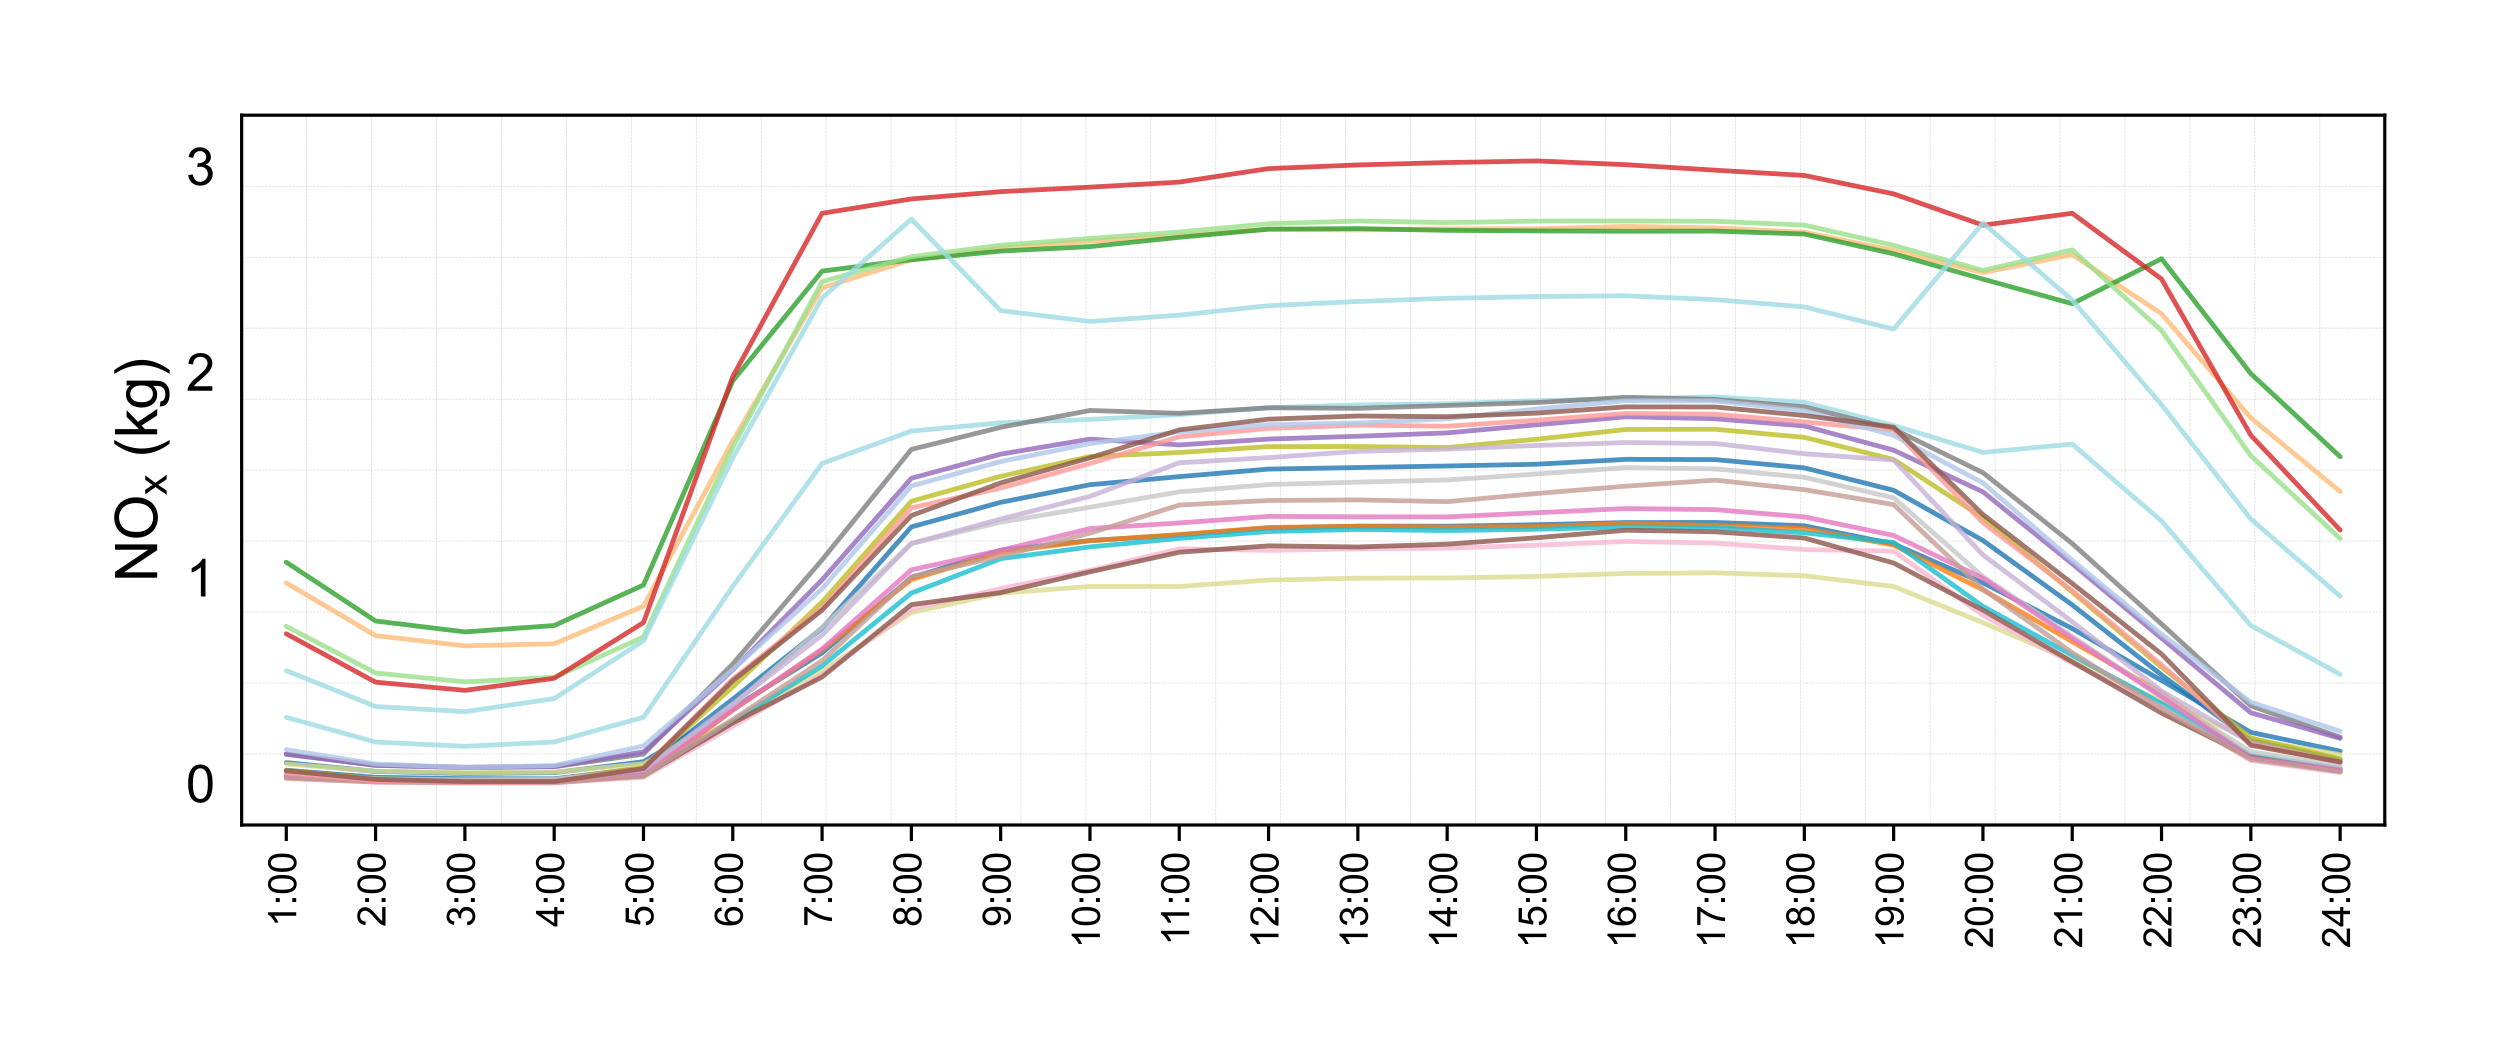 <?xml version="1.0" encoding="utf-8" standalone="no"?>
<!DOCTYPE svg PUBLIC "-//W3C//DTD SVG 1.1//EN"
  "http://www.w3.org/Graphics/SVG/1.1/DTD/svg11.dtd">
<svg xmlns:xlink="http://www.w3.org/1999/xlink" width="781.097pt" height="332.286pt" viewBox="0 0 781.097 332.286" xmlns="http://www.w3.org/2000/svg" version="1.1">
 <defs>
  <style type="text/css">*{stroke-linejoin: round; stroke-linecap: butt}</style>
 </defs>
 <g id="figure_1">
  <g id="patch_1">
   <path d="M 0 332.286 
L 781.097 332.286 
L 781.097 0 
L 0 0 
L 0 332.286 
z
" style="fill: none"/>
  </g>
  <g id="axes_1">
   <g id="patch_2">
    <path d="M 75.498 257.76 
L 745.097 257.76 
L 745.097 36 
L 75.498 36 
L 75.498 257.76 
z
" style="fill: none"/>
   </g>
   <g id="line2d_1">
    <path d="M 95.788 257.76 
L 95.788 36 
" clip-path="url(#p1c03d34517)" style="fill: none; stroke-dasharray: 0.74,0.32; stroke-dashoffset: 0; stroke: #a9a9a9; stroke-opacity: 0.5; stroke-width: 0.2"/>
   </g>
   <g id="line2d_2">
    <path d="M 116.079 257.76 
L 116.079 36 
" clip-path="url(#p1c03d34517)" style="fill: none; stroke-dasharray: 0.74,0.32; stroke-dashoffset: 0; stroke: #a9a9a9; stroke-opacity: 0.5; stroke-width: 0.2"/>
   </g>
   <g id="line2d_3">
    <path d="M 136.37 257.76 
L 136.37 36 
" clip-path="url(#p1c03d34517)" style="fill: none; stroke-dasharray: 0.74,0.32; stroke-dashoffset: 0; stroke: #a9a9a9; stroke-opacity: 0.5; stroke-width: 0.2"/>
   </g>
   <g id="line2d_4">
    <path d="M 156.661 257.76 
L 156.661 36 
" clip-path="url(#p1c03d34517)" style="fill: none; stroke-dasharray: 0.74,0.32; stroke-dashoffset: 0; stroke: #a9a9a9; stroke-opacity: 0.5; stroke-width: 0.2"/>
   </g>
   <g id="line2d_5">
    <path d="M 176.952 257.76 
L 176.952 36 
" clip-path="url(#p1c03d34517)" style="fill: none; stroke-dasharray: 0.74,0.32; stroke-dashoffset: 0; stroke: #a9a9a9; stroke-opacity: 0.5; stroke-width: 0.2"/>
   </g>
   <g id="line2d_6">
    <path d="M 197.243 257.76 
L 197.243 36 
" clip-path="url(#p1c03d34517)" style="fill: none; stroke-dasharray: 0.74,0.32; stroke-dashoffset: 0; stroke: #a9a9a9; stroke-opacity: 0.5; stroke-width: 0.2"/>
   </g>
   <g id="line2d_7">
    <path d="M 217.534 257.76 
L 217.534 36 
" clip-path="url(#p1c03d34517)" style="fill: none; stroke-dasharray: 0.74,0.32; stroke-dashoffset: 0; stroke: #a9a9a9; stroke-opacity: 0.5; stroke-width: 0.2"/>
   </g>
   <g id="line2d_8">
    <path d="M 237.825 257.76 
L 237.825 36 
" clip-path="url(#p1c03d34517)" style="fill: none; stroke-dasharray: 0.74,0.32; stroke-dashoffset: 0; stroke: #a9a9a9; stroke-opacity: 0.5; stroke-width: 0.2"/>
   </g>
   <g id="line2d_9">
    <path d="M 258.116 257.76 
L 258.116 36 
" clip-path="url(#p1c03d34517)" style="fill: none; stroke-dasharray: 0.74,0.32; stroke-dashoffset: 0; stroke: #a9a9a9; stroke-opacity: 0.5; stroke-width: 0.2"/>
   </g>
   <g id="line2d_10">
    <path d="M 278.407 257.76 
L 278.407 36 
" clip-path="url(#p1c03d34517)" style="fill: none; stroke-dasharray: 0.74,0.32; stroke-dashoffset: 0; stroke: #a9a9a9; stroke-opacity: 0.5; stroke-width: 0.2"/>
   </g>
   <g id="line2d_11">
    <path d="M 298.697 257.76 
L 298.697 36 
" clip-path="url(#p1c03d34517)" style="fill: none; stroke-dasharray: 0.74,0.32; stroke-dashoffset: 0; stroke: #a9a9a9; stroke-opacity: 0.5; stroke-width: 0.2"/>
   </g>
   <g id="line2d_12">
    <path d="M 318.988 257.76 
L 318.988 36 
" clip-path="url(#p1c03d34517)" style="fill: none; stroke-dasharray: 0.74,0.32; stroke-dashoffset: 0; stroke: #a9a9a9; stroke-opacity: 0.5; stroke-width: 0.2"/>
   </g>
   <g id="line2d_13">
    <path d="M 339.279 257.76 
L 339.279 36 
" clip-path="url(#p1c03d34517)" style="fill: none; stroke-dasharray: 0.74,0.32; stroke-dashoffset: 0; stroke: #a9a9a9; stroke-opacity: 0.5; stroke-width: 0.2"/>
   </g>
   <g id="line2d_14">
    <path d="M 359.57 257.76 
L 359.57 36 
" clip-path="url(#p1c03d34517)" style="fill: none; stroke-dasharray: 0.74,0.32; stroke-dashoffset: 0; stroke: #a9a9a9; stroke-opacity: 0.5; stroke-width: 0.2"/>
   </g>
   <g id="line2d_15">
    <path d="M 379.861 257.76 
L 379.861 36 
" clip-path="url(#p1c03d34517)" style="fill: none; stroke-dasharray: 0.74,0.32; stroke-dashoffset: 0; stroke: #a9a9a9; stroke-opacity: 0.5; stroke-width: 0.2"/>
   </g>
   <g id="line2d_16">
    <path d="M 400.152 257.76 
L 400.152 36 
" clip-path="url(#p1c03d34517)" style="fill: none; stroke-dasharray: 0.74,0.32; stroke-dashoffset: 0; stroke: #a9a9a9; stroke-opacity: 0.5; stroke-width: 0.2"/>
   </g>
   <g id="line2d_17">
    <path d="M 420.443 257.76 
L 420.443 36 
" clip-path="url(#p1c03d34517)" style="fill: none; stroke-dasharray: 0.74,0.32; stroke-dashoffset: 0; stroke: #a9a9a9; stroke-opacity: 0.5; stroke-width: 0.2"/>
   </g>
   <g id="line2d_18">
    <path d="M 440.734 257.76 
L 440.734 36 
" clip-path="url(#p1c03d34517)" style="fill: none; stroke-dasharray: 0.74,0.32; stroke-dashoffset: 0; stroke: #a9a9a9; stroke-opacity: 0.5; stroke-width: 0.2"/>
   </g>
   <g id="line2d_19">
    <path d="M 461.025 257.76 
L 461.025 36 
" clip-path="url(#p1c03d34517)" style="fill: none; stroke-dasharray: 0.74,0.32; stroke-dashoffset: 0; stroke: #a9a9a9; stroke-opacity: 0.5; stroke-width: 0.2"/>
   </g>
   <g id="line2d_20">
    <path d="M 481.316 257.76 
L 481.316 36 
" clip-path="url(#p1c03d34517)" style="fill: none; stroke-dasharray: 0.74,0.32; stroke-dashoffset: 0; stroke: #a9a9a9; stroke-opacity: 0.5; stroke-width: 0.2"/>
   </g>
   <g id="line2d_21">
    <path d="M 501.607 257.76 
L 501.607 36 
" clip-path="url(#p1c03d34517)" style="fill: none; stroke-dasharray: 0.74,0.32; stroke-dashoffset: 0; stroke: #a9a9a9; stroke-opacity: 0.5; stroke-width: 0.2"/>
   </g>
   <g id="line2d_22">
    <path d="M 521.898 257.76 
L 521.898 36 
" clip-path="url(#p1c03d34517)" style="fill: none; stroke-dasharray: 0.74,0.32; stroke-dashoffset: 0; stroke: #a9a9a9; stroke-opacity: 0.5; stroke-width: 0.2"/>
   </g>
   <g id="line2d_23">
    <path d="M 542.188 257.76 
L 542.188 36 
" clip-path="url(#p1c03d34517)" style="fill: none; stroke-dasharray: 0.74,0.32; stroke-dashoffset: 0; stroke: #a9a9a9; stroke-opacity: 0.5; stroke-width: 0.2"/>
   </g>
   <g id="line2d_24">
    <path d="M 562.479 257.76 
L 562.479 36 
" clip-path="url(#p1c03d34517)" style="fill: none; stroke-dasharray: 0.74,0.32; stroke-dashoffset: 0; stroke: #a9a9a9; stroke-opacity: 0.5; stroke-width: 0.2"/>
   </g>
   <g id="line2d_25">
    <path d="M 582.77 257.76 
L 582.77 36 
" clip-path="url(#p1c03d34517)" style="fill: none; stroke-dasharray: 0.74,0.32; stroke-dashoffset: 0; stroke: #a9a9a9; stroke-opacity: 0.5; stroke-width: 0.2"/>
   </g>
   <g id="line2d_26">
    <path d="M 603.061 257.76 
L 603.061 36 
" clip-path="url(#p1c03d34517)" style="fill: none; stroke-dasharray: 0.74,0.32; stroke-dashoffset: 0; stroke: #a9a9a9; stroke-opacity: 0.5; stroke-width: 0.2"/>
   </g>
   <g id="line2d_27">
    <path d="M 623.352 257.76 
L 623.352 36 
" clip-path="url(#p1c03d34517)" style="fill: none; stroke-dasharray: 0.74,0.32; stroke-dashoffset: 0; stroke: #a9a9a9; stroke-opacity: 0.5; stroke-width: 0.2"/>
   </g>
   <g id="line2d_28">
    <path d="M 643.643 257.76 
L 643.643 36 
" clip-path="url(#p1c03d34517)" style="fill: none; stroke-dasharray: 0.74,0.32; stroke-dashoffset: 0; stroke: #a9a9a9; stroke-opacity: 0.5; stroke-width: 0.2"/>
   </g>
   <g id="line2d_29">
    <path d="M 663.934 257.76 
L 663.934 36 
" clip-path="url(#p1c03d34517)" style="fill: none; stroke-dasharray: 0.74,0.32; stroke-dashoffset: 0; stroke: #a9a9a9; stroke-opacity: 0.5; stroke-width: 0.2"/>
   </g>
   <g id="line2d_30">
    <path d="M 684.225 257.76 
L 684.225 36 
" clip-path="url(#p1c03d34517)" style="fill: none; stroke-dasharray: 0.74,0.32; stroke-dashoffset: 0; stroke: #a9a9a9; stroke-opacity: 0.5; stroke-width: 0.2"/>
   </g>
   <g id="line2d_31">
    <path d="M 704.516 257.76 
L 704.516 36 
" clip-path="url(#p1c03d34517)" style="fill: none; stroke-dasharray: 0.74,0.32; stroke-dashoffset: 0; stroke: #a9a9a9; stroke-opacity: 0.5; stroke-width: 0.2"/>
   </g>
   <g id="line2d_32">
    <path d="M 724.807 257.76 
L 724.807 36 
" clip-path="url(#p1c03d34517)" style="fill: none; stroke-dasharray: 0.74,0.32; stroke-dashoffset: 0; stroke: #a9a9a9; stroke-opacity: 0.5; stroke-width: 0.2"/>
   </g>
   <g id="line2d_33">
    <path d="M 75.498 235.584 
L 745.097 235.584 
" clip-path="url(#p1c03d34517)" style="fill: none; stroke-dasharray: 0.74,0.32; stroke-dashoffset: 0; stroke: #a9a9a9; stroke-opacity: 0.5; stroke-width: 0.2"/>
   </g>
   <g id="line2d_34">
    <path d="M 75.498 213.408 
L 745.097 213.408 
" clip-path="url(#p1c03d34517)" style="fill: none; stroke-dasharray: 0.74,0.32; stroke-dashoffset: 0; stroke: #a9a9a9; stroke-opacity: 0.5; stroke-width: 0.2"/>
   </g>
   <g id="line2d_35">
    <path d="M 75.498 191.232 
L 745.097 191.232 
" clip-path="url(#p1c03d34517)" style="fill: none; stroke-dasharray: 0.74,0.32; stroke-dashoffset: 0; stroke: #a9a9a9; stroke-opacity: 0.5; stroke-width: 0.2"/>
   </g>
   <g id="line2d_36">
    <path d="M 75.498 169.056 
L 745.097 169.056 
" clip-path="url(#p1c03d34517)" style="fill: none; stroke-dasharray: 0.74,0.32; stroke-dashoffset: 0; stroke: #a9a9a9; stroke-opacity: 0.5; stroke-width: 0.2"/>
   </g>
   <g id="line2d_37">
    <path d="M 75.498 146.88 
L 745.097 146.88 
" clip-path="url(#p1c03d34517)" style="fill: none; stroke-dasharray: 0.74,0.32; stroke-dashoffset: 0; stroke: #a9a9a9; stroke-opacity: 0.5; stroke-width: 0.2"/>
   </g>
   <g id="line2d_38">
    <path d="M 75.498 124.704 
L 745.097 124.704 
" clip-path="url(#p1c03d34517)" style="fill: none; stroke-dasharray: 0.74,0.32; stroke-dashoffset: 0; stroke: #a9a9a9; stroke-opacity: 0.5; stroke-width: 0.2"/>
   </g>
   <g id="line2d_39">
    <path d="M 75.498 102.528 
L 745.097 102.528 
" clip-path="url(#p1c03d34517)" style="fill: none; stroke-dasharray: 0.74,0.32; stroke-dashoffset: 0; stroke: #a9a9a9; stroke-opacity: 0.5; stroke-width: 0.2"/>
   </g>
   <g id="line2d_40">
    <path d="M 75.498 80.352 
L 745.097 80.352 
" clip-path="url(#p1c03d34517)" style="fill: none; stroke-dasharray: 0.74,0.32; stroke-dashoffset: 0; stroke: #a9a9a9; stroke-opacity: 0.5; stroke-width: 0.2"/>
   </g>
   <g id="line2d_41">
    <path d="M 75.498 58.176 
L 745.097 58.176 
" clip-path="url(#p1c03d34517)" style="fill: none; stroke-dasharray: 0.74,0.32; stroke-dashoffset: 0; stroke: #a9a9a9; stroke-opacity: 0.5; stroke-width: 0.2"/>
   </g>
   <g id="matplotlib.axis_1">
    <g id="xtick_1">
     <g id="line2d_42">
      <defs>
       <path id="m04dba25946" d="M 0 0 
L 0 5 
" style="stroke: #000000"/>
      </defs>
      <g>
       <use xlink:href="#m04dba25946" x="89.448" y="257.76" style="stroke: #000000"/>
      </g>
     </g>
     <g id="text_1">
      <!-- 1:00 -->
      <g transform="translate(92.55 289.613) rotate(-90) scale(0.12 -0.12)">
       <defs>
        <path id="ArialMT-31" d="M 2384 0 
L 1822 0 
L 1822 3584 
Q 1619 3391 1289 3197 
Q 959 3003 697 2906 
L 697 3450 
Q 1169 3672 1522 3987 
Q 1875 4303 2022 4600 
L 2384 4600 
L 2384 0 
z
" transform="scale(0.016)"/>
        <path id="ArialMT-3a" d="M 578 2678 
L 578 3319 
L 1219 3319 
L 1219 2678 
L 578 2678 
z
M 578 0 
L 578 641 
L 1219 641 
L 1219 0 
L 578 0 
z
" transform="scale(0.016)"/>
        <path id="ArialMT-30" d="M 266 2259 
Q 266 3072 433 3567 
Q 600 4063 929 4331 
Q 1259 4600 1759 4600 
Q 2128 4600 2406 4451 
Q 2684 4303 2865 4023 
Q 3047 3744 3150 3342 
Q 3253 2941 3253 2259 
Q 3253 1453 3087 958 
Q 2922 463 2592 192 
Q 2263 -78 1759 -78 
Q 1097 -78 719 397 
Q 266 969 266 2259 
z
M 844 2259 
Q 844 1131 1108 757 
Q 1372 384 1759 384 
Q 2147 384 2411 759 
Q 2675 1134 2675 2259 
Q 2675 3391 2411 3762 
Q 2147 4134 1753 4134 
Q 1366 4134 1134 3806 
Q 844 3388 844 2259 
z
" transform="scale(0.016)"/>
       </defs>
       <use xlink:href="#ArialMT-31"/>
       <use xlink:href="#ArialMT-3a" transform="translate(55.615 0)"/>
       <use xlink:href="#ArialMT-30" transform="translate(83.398 0)"/>
       <use xlink:href="#ArialMT-30" transform="translate(139.014 0)"/>
      </g>
     </g>
    </g>
    <g id="xtick_2">
     <g id="line2d_43">
      <g>
       <use xlink:href="#m04dba25946" x="117.347" y="257.76" style="stroke: #000000"/>
      </g>
     </g>
     <g id="text_2">
      <!-- 2:00 -->
      <g transform="translate(120.45 289.613) rotate(-90) scale(0.12 -0.12)">
       <defs>
        <path id="ArialMT-32" d="M 3222 541 
L 3222 0 
L 194 0 
Q 188 203 259 391 
Q 375 700 629 1000 
Q 884 1300 1366 1694 
Q 2113 2306 2375 2664 
Q 2638 3022 2638 3341 
Q 2638 3675 2398 3904 
Q 2159 4134 1775 4134 
Q 1369 4134 1125 3890 
Q 881 3647 878 3216 
L 300 3275 
Q 359 3922 746 4261 
Q 1134 4600 1788 4600 
Q 2447 4600 2831 4234 
Q 3216 3869 3216 3328 
Q 3216 3053 3103 2787 
Q 2991 2522 2730 2228 
Q 2469 1934 1863 1422 
Q 1356 997 1212 845 
Q 1069 694 975 541 
L 3222 541 
z
" transform="scale(0.016)"/>
       </defs>
       <use xlink:href="#ArialMT-32"/>
       <use xlink:href="#ArialMT-3a" transform="translate(55.615 0)"/>
       <use xlink:href="#ArialMT-30" transform="translate(83.398 0)"/>
       <use xlink:href="#ArialMT-30" transform="translate(139.014 0)"/>
      </g>
     </g>
    </g>
    <g id="xtick_3">
     <g id="line2d_44">
      <g>
       <use xlink:href="#m04dba25946" x="145.248" y="257.76" style="stroke: #000000"/>
      </g>
     </g>
     <g id="text_3">
      <!-- 3:00 -->
      <g transform="translate(148.35 289.613) rotate(-90) scale(0.12 -0.12)">
       <defs>
        <path id="ArialMT-33" d="M 269 1209 
L 831 1284 
Q 928 806 1161 595 
Q 1394 384 1728 384 
Q 2125 384 2398 659 
Q 2672 934 2672 1341 
Q 2672 1728 2419 1979 
Q 2166 2231 1775 2231 
Q 1616 2231 1378 2169 
L 1441 2663 
Q 1497 2656 1531 2656 
Q 1891 2656 2178 2843 
Q 2466 3031 2466 3422 
Q 2466 3731 2256 3934 
Q 2047 4138 1716 4138 
Q 1388 4138 1169 3931 
Q 950 3725 888 3313 
L 325 3413 
Q 428 3978 793 4289 
Q 1159 4600 1703 4600 
Q 2078 4600 2393 4439 
Q 2709 4278 2876 4000 
Q 3044 3722 3044 3409 
Q 3044 3113 2884 2869 
Q 2725 2625 2413 2481 
Q 2819 2388 3044 2092 
Q 3269 1797 3269 1353 
Q 3269 753 2831 336 
Q 2394 -81 1725 -81 
Q 1122 -81 723 278 
Q 325 638 269 1209 
z
" transform="scale(0.016)"/>
       </defs>
       <use xlink:href="#ArialMT-33"/>
       <use xlink:href="#ArialMT-3a" transform="translate(55.615 0)"/>
       <use xlink:href="#ArialMT-30" transform="translate(83.398 0)"/>
       <use xlink:href="#ArialMT-30" transform="translate(139.014 0)"/>
      </g>
     </g>
    </g>
    <g id="xtick_4">
     <g id="line2d_45">
      <g>
       <use xlink:href="#m04dba25946" x="173.148" y="257.76" style="stroke: #000000"/>
      </g>
     </g>
     <g id="text_4">
      <!-- 4:00 -->
      <g transform="translate(176.25 289.613) rotate(-90) scale(0.12 -0.12)">
       <defs>
        <path id="ArialMT-34" d="M 2069 0 
L 2069 1097 
L 81 1097 
L 81 1613 
L 2172 4581 
L 2631 4581 
L 2631 1613 
L 3250 1613 
L 3250 1097 
L 2631 1097 
L 2631 0 
L 2069 0 
z
M 2069 1613 
L 2069 3678 
L 634 1613 
L 2069 1613 
z
" transform="scale(0.016)"/>
       </defs>
       <use xlink:href="#ArialMT-34"/>
       <use xlink:href="#ArialMT-3a" transform="translate(55.615 0)"/>
       <use xlink:href="#ArialMT-30" transform="translate(83.398 0)"/>
       <use xlink:href="#ArialMT-30" transform="translate(139.014 0)"/>
      </g>
     </g>
    </g>
    <g id="xtick_5">
     <g id="line2d_46">
      <g>
       <use xlink:href="#m04dba25946" x="201.048" y="257.76" style="stroke: #000000"/>
      </g>
     </g>
     <g id="text_5">
      <!-- 5:00 -->
      <g transform="translate(204.15 289.613) rotate(-90) scale(0.12 -0.12)">
       <defs>
        <path id="ArialMT-35" d="M 266 1200 
L 856 1250 
Q 922 819 1161 601 
Q 1400 384 1738 384 
Q 2144 384 2425 690 
Q 2706 997 2706 1503 
Q 2706 1984 2436 2262 
Q 2166 2541 1728 2541 
Q 1456 2541 1237 2417 
Q 1019 2294 894 2097 
L 366 2166 
L 809 4519 
L 3088 4519 
L 3088 3981 
L 1259 3981 
L 1013 2750 
Q 1425 3038 1878 3038 
Q 2478 3038 2890 2622 
Q 3303 2206 3303 1553 
Q 3303 931 2941 478 
Q 2500 -78 1738 -78 
Q 1113 -78 717 272 
Q 322 622 266 1200 
z
" transform="scale(0.016)"/>
       </defs>
       <use xlink:href="#ArialMT-35"/>
       <use xlink:href="#ArialMT-3a" transform="translate(55.615 0)"/>
       <use xlink:href="#ArialMT-30" transform="translate(83.398 0)"/>
       <use xlink:href="#ArialMT-30" transform="translate(139.014 0)"/>
      </g>
     </g>
    </g>
    <g id="xtick_6">
     <g id="line2d_47">
      <g>
       <use xlink:href="#m04dba25946" x="228.947" y="257.76" style="stroke: #000000"/>
      </g>
     </g>
     <g id="text_6">
      <!-- 6:00 -->
      <g transform="translate(232.05 289.613) rotate(-90) scale(0.12 -0.12)">
       <defs>
        <path id="ArialMT-36" d="M 3184 3459 
L 2625 3416 
Q 2550 3747 2413 3897 
Q 2184 4138 1850 4138 
Q 1581 4138 1378 3988 
Q 1113 3794 959 3422 
Q 806 3050 800 2363 
Q 1003 2672 1297 2822 
Q 1591 2972 1913 2972 
Q 2475 2972 2870 2558 
Q 3266 2144 3266 1488 
Q 3266 1056 3080 686 
Q 2894 316 2569 119 
Q 2244 -78 1831 -78 
Q 1128 -78 684 439 
Q 241 956 241 2144 
Q 241 3472 731 4075 
Q 1159 4600 1884 4600 
Q 2425 4600 2770 4297 
Q 3116 3994 3184 3459 
z
M 888 1484 
Q 888 1194 1011 928 
Q 1134 663 1356 523 
Q 1578 384 1822 384 
Q 2178 384 2434 671 
Q 2691 959 2691 1453 
Q 2691 1928 2437 2201 
Q 2184 2475 1800 2475 
Q 1419 2475 1153 2201 
Q 888 1928 888 1484 
z
" transform="scale(0.016)"/>
       </defs>
       <use xlink:href="#ArialMT-36"/>
       <use xlink:href="#ArialMT-3a" transform="translate(55.615 0)"/>
       <use xlink:href="#ArialMT-30" transform="translate(83.398 0)"/>
       <use xlink:href="#ArialMT-30" transform="translate(139.014 0)"/>
      </g>
     </g>
    </g>
    <g id="xtick_7">
     <g id="line2d_48">
      <g>
       <use xlink:href="#m04dba25946" x="256.848" y="257.76" style="stroke: #000000"/>
      </g>
     </g>
     <g id="text_7">
      <!-- 7:00 -->
      <g transform="translate(259.95 289.613) rotate(-90) scale(0.12 -0.12)">
       <defs>
        <path id="ArialMT-37" d="M 303 3981 
L 303 4522 
L 3269 4522 
L 3269 4084 
Q 2831 3619 2401 2847 
Q 1972 2075 1738 1259 
Q 1569 684 1522 0 
L 944 0 
Q 953 541 1156 1306 
Q 1359 2072 1739 2783 
Q 2119 3494 2547 3981 
L 303 3981 
z
" transform="scale(0.016)"/>
       </defs>
       <use xlink:href="#ArialMT-37"/>
       <use xlink:href="#ArialMT-3a" transform="translate(55.615 0)"/>
       <use xlink:href="#ArialMT-30" transform="translate(83.398 0)"/>
       <use xlink:href="#ArialMT-30" transform="translate(139.014 0)"/>
      </g>
     </g>
    </g>
    <g id="xtick_8">
     <g id="line2d_49">
      <g>
       <use xlink:href="#m04dba25946" x="284.748" y="257.76" style="stroke: #000000"/>
      </g>
     </g>
     <g id="text_8">
      <!-- 8:00 -->
      <g transform="translate(287.85 289.613) rotate(-90) scale(0.12 -0.12)">
       <defs>
        <path id="ArialMT-38" d="M 1131 2484 
Q 781 2613 612 2850 
Q 444 3088 444 3419 
Q 444 3919 803 4259 
Q 1163 4600 1759 4600 
Q 2359 4600 2725 4251 
Q 3091 3903 3091 3403 
Q 3091 3084 2923 2848 
Q 2756 2613 2416 2484 
Q 2838 2347 3058 2040 
Q 3278 1734 3278 1309 
Q 3278 722 2862 322 
Q 2447 -78 1769 -78 
Q 1091 -78 675 323 
Q 259 725 259 1325 
Q 259 1772 486 2073 
Q 713 2375 1131 2484 
z
M 1019 3438 
Q 1019 3113 1228 2906 
Q 1438 2700 1772 2700 
Q 2097 2700 2305 2904 
Q 2513 3109 2513 3406 
Q 2513 3716 2298 3927 
Q 2084 4138 1766 4138 
Q 1444 4138 1231 3931 
Q 1019 3725 1019 3438 
z
M 838 1322 
Q 838 1081 952 856 
Q 1066 631 1291 507 
Q 1516 384 1775 384 
Q 2178 384 2440 643 
Q 2703 903 2703 1303 
Q 2703 1709 2433 1975 
Q 2163 2241 1756 2241 
Q 1359 2241 1098 1978 
Q 838 1716 838 1322 
z
" transform="scale(0.016)"/>
       </defs>
       <use xlink:href="#ArialMT-38"/>
       <use xlink:href="#ArialMT-3a" transform="translate(55.615 0)"/>
       <use xlink:href="#ArialMT-30" transform="translate(83.398 0)"/>
       <use xlink:href="#ArialMT-30" transform="translate(139.014 0)"/>
      </g>
     </g>
    </g>
    <g id="xtick_9">
     <g id="line2d_50">
      <g>
       <use xlink:href="#m04dba25946" x="312.647" y="257.76" style="stroke: #000000"/>
      </g>
     </g>
     <g id="text_9">
      <!-- 9:00 -->
      <g transform="translate(315.75 289.613) rotate(-90) scale(0.12 -0.12)">
       <defs>
        <path id="ArialMT-39" d="M 350 1059 
L 891 1109 
Q 959 728 1153 556 
Q 1347 384 1650 384 
Q 1909 384 2104 503 
Q 2300 622 2425 820 
Q 2550 1019 2634 1356 
Q 2719 1694 2719 2044 
Q 2719 2081 2716 2156 
Q 2547 1888 2255 1720 
Q 1963 1553 1622 1553 
Q 1053 1553 659 1965 
Q 266 2378 266 3053 
Q 266 3750 677 4175 
Q 1088 4600 1706 4600 
Q 2153 4600 2523 4359 
Q 2894 4119 3086 3673 
Q 3278 3228 3278 2384 
Q 3278 1506 3087 986 
Q 2897 466 2520 194 
Q 2144 -78 1638 -78 
Q 1100 -78 759 220 
Q 419 519 350 1059 
z
M 2653 3081 
Q 2653 3566 2395 3850 
Q 2138 4134 1775 4134 
Q 1400 4134 1122 3828 
Q 844 3522 844 3034 
Q 844 2597 1108 2323 
Q 1372 2050 1759 2050 
Q 2150 2050 2401 2323 
Q 2653 2597 2653 3081 
z
" transform="scale(0.016)"/>
       </defs>
       <use xlink:href="#ArialMT-39"/>
       <use xlink:href="#ArialMT-3a" transform="translate(55.615 0)"/>
       <use xlink:href="#ArialMT-30" transform="translate(83.398 0)"/>
       <use xlink:href="#ArialMT-30" transform="translate(139.014 0)"/>
      </g>
     </g>
    </g>
    <g id="xtick_10">
     <g id="line2d_51">
      <g>
       <use xlink:href="#m04dba25946" x="340.548" y="257.76" style="stroke: #000000"/>
      </g>
     </g>
     <g id="text_10">
      <!-- 10:00 -->
      <g transform="translate(343.65 296.286) rotate(-90) scale(0.12 -0.12)">
       <use xlink:href="#ArialMT-31"/>
       <use xlink:href="#ArialMT-30" transform="translate(55.615 0)"/>
       <use xlink:href="#ArialMT-3a" transform="translate(111.23 0)"/>
       <use xlink:href="#ArialMT-30" transform="translate(139.014 0)"/>
       <use xlink:href="#ArialMT-30" transform="translate(194.629 0)"/>
      </g>
     </g>
    </g>
    <g id="xtick_11">
     <g id="line2d_52">
      <g>
       <use xlink:href="#m04dba25946" x="368.447" y="257.76" style="stroke: #000000"/>
      </g>
     </g>
     <g id="text_11">
      <!-- 11:00 -->
      <g transform="translate(371.55 295.401) rotate(-90) scale(0.12 -0.12)">
       <use xlink:href="#ArialMT-31"/>
       <use xlink:href="#ArialMT-31" transform="translate(48.24 0)"/>
       <use xlink:href="#ArialMT-3a" transform="translate(103.855 0)"/>
       <use xlink:href="#ArialMT-30" transform="translate(131.639 0)"/>
       <use xlink:href="#ArialMT-30" transform="translate(187.254 0)"/>
      </g>
     </g>
    </g>
    <g id="xtick_12">
     <g id="line2d_53">
      <g>
       <use xlink:href="#m04dba25946" x="396.348" y="257.76" style="stroke: #000000"/>
      </g>
     </g>
     <g id="text_12">
      <!-- 12:00 -->
      <g transform="translate(399.45 296.286) rotate(-90) scale(0.12 -0.12)">
       <use xlink:href="#ArialMT-31"/>
       <use xlink:href="#ArialMT-32" transform="translate(55.615 0)"/>
       <use xlink:href="#ArialMT-3a" transform="translate(111.23 0)"/>
       <use xlink:href="#ArialMT-30" transform="translate(139.014 0)"/>
       <use xlink:href="#ArialMT-30" transform="translate(194.629 0)"/>
      </g>
     </g>
    </g>
    <g id="xtick_13">
     <g id="line2d_54">
      <g>
       <use xlink:href="#m04dba25946" x="424.248" y="257.76" style="stroke: #000000"/>
      </g>
     </g>
     <g id="text_13">
      <!-- 13:00 -->
      <g transform="translate(427.35 296.286) rotate(-90) scale(0.12 -0.12)">
       <use xlink:href="#ArialMT-31"/>
       <use xlink:href="#ArialMT-33" transform="translate(55.615 0)"/>
       <use xlink:href="#ArialMT-3a" transform="translate(111.23 0)"/>
       <use xlink:href="#ArialMT-30" transform="translate(139.014 0)"/>
       <use xlink:href="#ArialMT-30" transform="translate(194.629 0)"/>
      </g>
     </g>
    </g>
    <g id="xtick_14">
     <g id="line2d_55">
      <g>
       <use xlink:href="#m04dba25946" x="452.147" y="257.76" style="stroke: #000000"/>
      </g>
     </g>
     <g id="text_14">
      <!-- 14:00 -->
      <g transform="translate(455.25 296.286) rotate(-90) scale(0.12 -0.12)">
       <use xlink:href="#ArialMT-31"/>
       <use xlink:href="#ArialMT-34" transform="translate(55.615 0)"/>
       <use xlink:href="#ArialMT-3a" transform="translate(111.23 0)"/>
       <use xlink:href="#ArialMT-30" transform="translate(139.014 0)"/>
       <use xlink:href="#ArialMT-30" transform="translate(194.629 0)"/>
      </g>
     </g>
    </g>
    <g id="xtick_15">
     <g id="line2d_56">
      <g>
       <use xlink:href="#m04dba25946" x="480.048" y="257.76" style="stroke: #000000"/>
      </g>
     </g>
     <g id="text_15">
      <!-- 15:00 -->
      <g transform="translate(483.15 296.286) rotate(-90) scale(0.12 -0.12)">
       <use xlink:href="#ArialMT-31"/>
       <use xlink:href="#ArialMT-35" transform="translate(55.615 0)"/>
       <use xlink:href="#ArialMT-3a" transform="translate(111.23 0)"/>
       <use xlink:href="#ArialMT-30" transform="translate(139.014 0)"/>
       <use xlink:href="#ArialMT-30" transform="translate(194.629 0)"/>
      </g>
     </g>
    </g>
    <g id="xtick_16">
     <g id="line2d_57">
      <g>
       <use xlink:href="#m04dba25946" x="507.947" y="257.76" style="stroke: #000000"/>
      </g>
     </g>
     <g id="text_16">
      <!-- 16:00 -->
      <g transform="translate(511.05 296.286) rotate(-90) scale(0.12 -0.12)">
       <use xlink:href="#ArialMT-31"/>
       <use xlink:href="#ArialMT-36" transform="translate(55.615 0)"/>
       <use xlink:href="#ArialMT-3a" transform="translate(111.23 0)"/>
       <use xlink:href="#ArialMT-30" transform="translate(139.014 0)"/>
       <use xlink:href="#ArialMT-30" transform="translate(194.629 0)"/>
      </g>
     </g>
    </g>
    <g id="xtick_17">
     <g id="line2d_58">
      <g>
       <use xlink:href="#m04dba25946" x="535.847" y="257.76" style="stroke: #000000"/>
      </g>
     </g>
     <g id="text_17">
      <!-- 17:00 -->
      <g transform="translate(538.95 296.286) rotate(-90) scale(0.12 -0.12)">
       <use xlink:href="#ArialMT-31"/>
       <use xlink:href="#ArialMT-37" transform="translate(55.615 0)"/>
       <use xlink:href="#ArialMT-3a" transform="translate(111.23 0)"/>
       <use xlink:href="#ArialMT-30" transform="translate(139.014 0)"/>
       <use xlink:href="#ArialMT-30" transform="translate(194.629 0)"/>
      </g>
     </g>
    </g>
    <g id="xtick_18">
     <g id="line2d_59">
      <g>
       <use xlink:href="#m04dba25946" x="563.747" y="257.76" style="stroke: #000000"/>
      </g>
     </g>
     <g id="text_18">
      <!-- 18:00 -->
      <g transform="translate(566.85 296.286) rotate(-90) scale(0.12 -0.12)">
       <use xlink:href="#ArialMT-31"/>
       <use xlink:href="#ArialMT-38" transform="translate(55.615 0)"/>
       <use xlink:href="#ArialMT-3a" transform="translate(111.23 0)"/>
       <use xlink:href="#ArialMT-30" transform="translate(139.014 0)"/>
       <use xlink:href="#ArialMT-30" transform="translate(194.629 0)"/>
      </g>
     </g>
    </g>
    <g id="xtick_19">
     <g id="line2d_60">
      <g>
       <use xlink:href="#m04dba25946" x="591.648" y="257.76" style="stroke: #000000"/>
      </g>
     </g>
     <g id="text_19">
      <!-- 19:00 -->
      <g transform="translate(594.75 296.286) rotate(-90) scale(0.12 -0.12)">
       <use xlink:href="#ArialMT-31"/>
       <use xlink:href="#ArialMT-39" transform="translate(55.615 0)"/>
       <use xlink:href="#ArialMT-3a" transform="translate(111.23 0)"/>
       <use xlink:href="#ArialMT-30" transform="translate(139.014 0)"/>
       <use xlink:href="#ArialMT-30" transform="translate(194.629 0)"/>
      </g>
     </g>
    </g>
    <g id="xtick_20">
     <g id="line2d_61">
      <g>
       <use xlink:href="#m04dba25946" x="619.548" y="257.76" style="stroke: #000000"/>
      </g>
     </g>
     <g id="text_20">
      <!-- 20:00 -->
      <g transform="translate(622.65 296.286) rotate(-90) scale(0.12 -0.12)">
       <use xlink:href="#ArialMT-32"/>
       <use xlink:href="#ArialMT-30" transform="translate(55.615 0)"/>
       <use xlink:href="#ArialMT-3a" transform="translate(111.23 0)"/>
       <use xlink:href="#ArialMT-30" transform="translate(139.014 0)"/>
       <use xlink:href="#ArialMT-30" transform="translate(194.629 0)"/>
      </g>
     </g>
    </g>
    <g id="xtick_21">
     <g id="line2d_62">
      <g>
       <use xlink:href="#m04dba25946" x="647.447" y="257.76" style="stroke: #000000"/>
      </g>
     </g>
     <g id="text_21">
      <!-- 21:00 -->
      <g transform="translate(650.55 296.286) rotate(-90) scale(0.12 -0.12)">
       <use xlink:href="#ArialMT-32"/>
       <use xlink:href="#ArialMT-31" transform="translate(55.615 0)"/>
       <use xlink:href="#ArialMT-3a" transform="translate(111.23 0)"/>
       <use xlink:href="#ArialMT-30" transform="translate(139.014 0)"/>
       <use xlink:href="#ArialMT-30" transform="translate(194.629 0)"/>
      </g>
     </g>
    </g>
    <g id="xtick_22">
     <g id="line2d_63">
      <g>
       <use xlink:href="#m04dba25946" x="675.347" y="257.76" style="stroke: #000000"/>
      </g>
     </g>
     <g id="text_22">
      <!-- 22:00 -->
      <g transform="translate(678.45 296.286) rotate(-90) scale(0.12 -0.12)">
       <use xlink:href="#ArialMT-32"/>
       <use xlink:href="#ArialMT-32" transform="translate(55.615 0)"/>
       <use xlink:href="#ArialMT-3a" transform="translate(111.23 0)"/>
       <use xlink:href="#ArialMT-30" transform="translate(139.014 0)"/>
       <use xlink:href="#ArialMT-30" transform="translate(194.629 0)"/>
      </g>
     </g>
    </g>
    <g id="xtick_23">
     <g id="line2d_64">
      <g>
       <use xlink:href="#m04dba25946" x="703.247" y="257.76" style="stroke: #000000"/>
      </g>
     </g>
     <g id="text_23">
      <!-- 23:00 -->
      <g transform="translate(706.35 296.286) rotate(-90) scale(0.12 -0.12)">
       <use xlink:href="#ArialMT-32"/>
       <use xlink:href="#ArialMT-33" transform="translate(55.615 0)"/>
       <use xlink:href="#ArialMT-3a" transform="translate(111.23 0)"/>
       <use xlink:href="#ArialMT-30" transform="translate(139.014 0)"/>
       <use xlink:href="#ArialMT-30" transform="translate(194.629 0)"/>
      </g>
     </g>
    </g>
    <g id="xtick_24">
     <g id="line2d_65">
      <g>
       <use xlink:href="#m04dba25946" x="731.148" y="257.76" style="stroke: #000000"/>
      </g>
     </g>
     <g id="text_24">
      <!-- 24:00 -->
      <g transform="translate(734.25 296.286) rotate(-90) scale(0.12 -0.12)">
       <use xlink:href="#ArialMT-32"/>
       <use xlink:href="#ArialMT-34" transform="translate(55.615 0)"/>
       <use xlink:href="#ArialMT-3a" transform="translate(111.23 0)"/>
       <use xlink:href="#ArialMT-30" transform="translate(139.014 0)"/>
       <use xlink:href="#ArialMT-30" transform="translate(194.629 0)"/>
      </g>
     </g>
    </g>
   </g>
   <g id="matplotlib.axis_2">
    <g id="ytick_1">
     <g id="line2d_66">
      <defs>
       <path id="m45908662fa" d="M 0 0 
L -5 0 
" style="stroke: #000000; stroke-opacity: 0; stroke-width: 1.5"/>
      </defs>
      <g>
       <use xlink:href="#m45908662fa" x="75.498" y="244.904" style="fill-opacity: 0; stroke: #000000; stroke-opacity: 0; stroke-width: 1.5"/>
      </g>
     </g>
     <g id="text_25">
      <!-- 0 -->
      <g transform="translate(58.1 250.631) scale(0.16 -0.16)">
       <use xlink:href="#ArialMT-30"/>
      </g>
     </g>
    </g>
    <g id="ytick_2">
     <g id="line2d_67">
      <g>
       <use xlink:href="#m45908662fa" x="75.498" y="180.626" style="fill-opacity: 0; stroke: #000000; stroke-opacity: 0; stroke-width: 1.5"/>
      </g>
     </g>
     <g id="text_26">
      <!-- 1 -->
      <g transform="translate(58.1 186.352) scale(0.16 -0.16)">
       <use xlink:href="#ArialMT-31"/>
      </g>
     </g>
    </g>
    <g id="ytick_3">
     <g id="line2d_68">
      <g>
       <use xlink:href="#m45908662fa" x="75.498" y="116.348" style="fill-opacity: 0; stroke: #000000; stroke-opacity: 0; stroke-width: 1.5"/>
      </g>
     </g>
     <g id="text_27">
      <!-- 2 -->
      <g transform="translate(58.1 122.074) scale(0.16 -0.16)">
       <use xlink:href="#ArialMT-32"/>
      </g>
     </g>
    </g>
    <g id="ytick_4">
     <g id="line2d_69">
      <g>
       <use xlink:href="#m45908662fa" x="75.498" y="52.07" style="fill-opacity: 0; stroke: #000000; stroke-opacity: 0; stroke-width: 1.5"/>
      </g>
     </g>
     <g id="text_28">
      <!-- 3 -->
      <g transform="translate(58.1 57.796) scale(0.16 -0.16)">
       <use xlink:href="#ArialMT-33"/>
      </g>
     </g>
    </g>
    <g id="text_29">
     <!-- NO$_{\mathregular{x}}$ (kg) -->
     <g transform="translate(49.14 181.89) rotate(-90) scale(0.18 -0.18)">
      <defs>
       <path id="ArialMT-4e" d="M 488 0 
L 488 4581 
L 1109 4581 
L 3516 984 
L 3516 4581 
L 4097 4581 
L 4097 0 
L 3475 0 
L 1069 3600 
L 1069 0 
L 488 0 
z
" transform="scale(0.016)"/>
       <path id="ArialMT-4f" d="M 309 2231 
Q 309 3372 921 4017 
Q 1534 4663 2503 4663 
Q 3138 4663 3647 4359 
Q 4156 4056 4423 3514 
Q 4691 2972 4691 2284 
Q 4691 1588 4409 1038 
Q 4128 488 3612 205 
Q 3097 -78 2500 -78 
Q 1853 -78 1343 234 
Q 834 547 571 1087 
Q 309 1628 309 2231 
z
M 934 2222 
Q 934 1394 1379 917 
Q 1825 441 2497 441 
Q 3181 441 3623 922 
Q 4066 1403 4066 2288 
Q 4066 2847 3877 3264 
Q 3688 3681 3323 3911 
Q 2959 4141 2506 4141 
Q 1863 4141 1398 3698 
Q 934 3256 934 2222 
z
" transform="scale(0.016)"/>
       <path id="ArialMT-78" d="M 47 0 
L 1259 1725 
L 138 3319 
L 841 3319 
L 1350 2541 
Q 1494 2319 1581 2169 
Q 1719 2375 1834 2534 
L 2394 3319 
L 3066 3319 
L 1919 1756 
L 3153 0 
L 2463 0 
L 1781 1031 
L 1600 1309 
L 728 0 
L 47 0 
z
" transform="scale(0.016)"/>
       <path id="ArialMT-20" transform="scale(0.016)"/>
       <path id="ArialMT-28" d="M 1497 -1347 
Q 1031 -759 709 28 
Q 388 816 388 1659 
Q 388 2403 628 3084 
Q 909 3875 1497 4659 
L 1900 4659 
Q 1522 4009 1400 3731 
Q 1209 3300 1100 2831 
Q 966 2247 966 1656 
Q 966 153 1900 -1347 
L 1497 -1347 
z
" transform="scale(0.016)"/>
       <path id="ArialMT-6b" d="M 425 0 
L 425 4581 
L 988 4581 
L 988 1969 
L 2319 3319 
L 3047 3319 
L 1778 2088 
L 3175 0 
L 2481 0 
L 1384 1697 
L 988 1316 
L 988 0 
L 425 0 
z
" transform="scale(0.016)"/>
       <path id="ArialMT-67" d="M 319 -275 
L 866 -356 
Q 900 -609 1056 -725 
Q 1266 -881 1628 -881 
Q 2019 -881 2231 -725 
Q 2444 -569 2519 -288 
Q 2563 -116 2559 434 
Q 2191 0 1641 0 
Q 956 0 581 494 
Q 206 988 206 1678 
Q 206 2153 378 2554 
Q 550 2956 876 3175 
Q 1203 3394 1644 3394 
Q 2231 3394 2613 2919 
L 2613 3319 
L 3131 3319 
L 3131 450 
Q 3131 -325 2973 -648 
Q 2816 -972 2473 -1159 
Q 2131 -1347 1631 -1347 
Q 1038 -1347 672 -1080 
Q 306 -813 319 -275 
z
M 784 1719 
Q 784 1066 1043 766 
Q 1303 466 1694 466 
Q 2081 466 2343 764 
Q 2606 1063 2606 1700 
Q 2606 2309 2336 2618 
Q 2066 2928 1684 2928 
Q 1309 2928 1046 2623 
Q 784 2319 784 1719 
z
" transform="scale(0.016)"/>
       <path id="ArialMT-29" d="M 791 -1347 
L 388 -1347 
Q 1322 153 1322 1656 
Q 1322 2244 1188 2822 
Q 1081 3291 891 3722 
Q 769 4003 388 4659 
L 791 4659 
Q 1378 3875 1659 3084 
Q 1900 2403 1900 1659 
Q 1900 816 1576 28 
Q 1253 -759 791 -1347 
z
" transform="scale(0.016)"/>
      </defs>
      <use xlink:href="#ArialMT-4e" transform="translate(0 0.141)"/>
      <use xlink:href="#ArialMT-4f" transform="translate(72.217 0.141)"/>
      <use xlink:href="#ArialMT-78" transform="translate(150.957 -16.266) scale(0.7)"/>
      <use xlink:href="#ArialMT-20" transform="translate(188.691 0.141)"/>
      <use xlink:href="#ArialMT-28" transform="translate(216.475 0.141)"/>
      <use xlink:href="#ArialMT-6b" transform="translate(249.775 0.141)"/>
      <use xlink:href="#ArialMT-67" transform="translate(299.775 0.141)"/>
      <use xlink:href="#ArialMT-29" transform="translate(355.391 0.141)"/>
     </g>
    </g>
   </g>
   <g id="line2d_70">
    <path d="M 89.448 238.273 
L 117.347 241.036 
L 145.248 241.648 
L 173.148 241.414 
L 201.048 237.998 
L 228.947 221.26 
L 256.848 203.986 
L 284.748 180.485 
L 312.647 171.909 
L 340.548 168.896 
L 368.447 167.155 
L 396.348 164.973 
L 424.248 164.383 
L 452.147 164.409 
L 480.048 163.947 
L 507.947 163.257 
L 535.847 163.238 
L 563.747 164.271 
L 591.648 169.955 
L 619.548 182.099 
L 647.447 196.38 
L 675.347 212.619 
L 703.247 228.825 
L 731.148 234.689 
" clip-path="url(#p1c03d34517)" style="fill: none; stroke: #1f77b4; stroke-opacity: 0.8; stroke-width: 1.5; stroke-linecap: round"/>
   </g>
   <g id="line2d_71">
    <path d="M 89.448 238.7 
L 117.347 240.941 
L 145.248 241.407 
L 173.148 241.252 
L 201.048 238.615 
L 228.947 225.271 
L 256.848 209.613 
L 284.748 191.353 
L 312.647 185.311 
L 340.548 183.233 
L 368.447 183.233 
L 396.348 181.23 
L 424.248 180.66 
L 452.147 180.597 
L 480.048 180.082 
L 507.947 179.165 
L 535.847 178.984 
L 563.747 179.899 
L 591.648 183.239 
L 619.548 194.542 
L 647.447 206.452 
L 675.347 219.038 
L 703.247 231.008 
L 731.148 235.788 
" clip-path="url(#p1c03d34517)" style="fill: none; stroke: #dbdb8d; stroke-opacity: 0.8; stroke-width: 1.5; stroke-linecap: round"/>
   </g>
   <g id="line2d_72">
    <path d="M 89.448 182.125 
L 117.347 198.605 
L 145.248 201.784 
L 173.148 201.124 
L 201.048 189.375 
L 228.947 137.746 
L 256.848 89.897 
L 284.748 81.174 
L 312.647 77.592 
L 340.548 75.328 
L 368.447 73.725 
L 396.348 71.589 
L 424.248 71.841 
L 452.147 71.459 
L 480.048 71.505 
L 507.947 70.734 
L 535.847 71.208 
L 563.747 72.571 
L 591.648 78.252 
L 619.548 85.17 
L 647.447 79.555 
L 675.347 98.04 
L 703.247 130.579 
L 731.148 153.573 
" clip-path="url(#p1c03d34517)" style="fill: none; stroke: #ffbb78; stroke-opacity: 0.8; stroke-width: 1.5; stroke-linecap: round"/>
   </g>
   <g id="line2d_73">
    <path d="M 89.448 175.661 
L 117.347 194.031 
L 145.248 197.432 
L 173.148 195.435 
L 201.048 182.789 
L 228.947 119.015 
L 256.848 84.696 
L 284.748 81.146 
L 312.647 78.446 
L 340.548 77.045 
L 368.447 74.143 
L 396.348 71.6 
L 424.248 71.418 
L 452.147 71.976 
L 480.048 72.154 
L 507.947 72.243 
L 535.847 72.202 
L 563.747 73.124 
L 591.648 79.312 
L 619.548 87.213 
L 647.447 94.894 
L 675.347 80.837 
L 703.247 116.739 
L 731.148 142.685 
" clip-path="url(#p1c03d34517)" style="fill: none; stroke: #2ca02c; stroke-opacity: 0.8; stroke-width: 1.5; stroke-linecap: round"/>
   </g>
   <g id="line2d_74">
    <path d="M 89.448 242.694 
L 117.347 243.82 
L 145.248 244.079 
L 173.148 243.993 
L 201.048 242.653 
L 228.947 221.887 
L 256.848 203.048 
L 284.748 181.078 
L 312.647 172.54 
L 340.548 168.94 
L 368.447 167.014 
L 396.348 164.807 
L 424.248 164.444 
L 452.147 164.684 
L 480.048 164.541 
L 507.947 163.539 
L 535.847 164.189 
L 563.747 165.185 
L 591.648 170.317 
L 619.548 184.292 
L 647.447 200.481 
L 675.347 216.477 
L 703.247 236.366 
L 731.148 240.568 
" clip-path="url(#p1c03d34517)" style="fill: none; stroke: #ff7f0e; stroke-opacity: 0.8; stroke-width: 1.5; stroke-linecap: round"/>
   </g>
   <g id="line2d_75">
    <path d="M 89.448 195.69 
L 117.347 210.283 
L 145.248 213.038 
L 173.148 211.627 
L 201.048 199.011 
L 228.947 139.736 
L 256.848 87.987 
L 284.748 80.192 
L 312.647 76.615 
L 340.548 74.491 
L 368.447 72.48 
L 396.348 69.905 
L 424.248 69.045 
L 452.147 69.558 
L 480.048 69.069 
L 507.947 69.042 
L 535.847 69.138 
L 563.747 70.336 
L 591.648 76.659 
L 619.548 84.484 
L 647.447 78.06 
L 675.347 103.299 
L 703.247 142.399 
L 731.148 168.247 
" clip-path="url(#p1c03d34517)" style="fill: none; stroke: #98df8a; stroke-opacity: 0.8; stroke-width: 1.5; stroke-linecap: round"/>
   </g>
   <g id="line2d_76">
    <path d="M 89.448 242.302 
L 117.347 243.864 
L 145.248 244.164 
L 173.148 244.12 
L 201.048 242.137 
L 228.947 225.345 
L 256.848 208.061 
L 284.748 185.289 
L 312.647 174.546 
L 340.548 170.882 
L 368.447 168.209 
L 396.348 166.055 
L 424.248 165.433 
L 452.147 165.769 
L 480.048 165.356 
L 507.947 164.628 
L 535.847 164.831 
L 563.747 166.467 
L 591.648 169.482 
L 619.548 189.46 
L 647.447 204.759 
L 675.347 219.79 
L 703.247 235.93 
L 731.148 240.015 
" clip-path="url(#p1c03d34517)" style="fill: none; stroke: #17becf; stroke-opacity: 0.8; stroke-width: 1.5; stroke-linecap: round"/>
   </g>
   <g id="line2d_77">
    <path d="M 89.448 198.024 
L 117.347 213.14 
L 145.248 215.695 
L 173.148 211.913 
L 201.048 194.511 
L 228.947 117.657 
L 256.848 66.642 
L 284.748 62.145 
L 312.647 59.872 
L 340.548 58.473 
L 368.447 56.89 
L 396.348 52.677 
L 424.248 51.53 
L 452.147 50.785 
L 480.048 50.281 
L 507.947 51.453 
L 535.847 53.173 
L 563.747 54.824 
L 591.648 60.581 
L 619.548 70.354 
L 647.447 66.633 
L 675.347 87.181 
L 703.247 135.991 
L 731.148 165.612 
" clip-path="url(#p1c03d34517)" style="fill: none; stroke: #d62728; stroke-opacity: 0.8; stroke-width: 1.5; stroke-linecap: round"/>
   </g>
   <g id="line2d_78">
    <path d="M 89.448 224.132 
L 117.347 231.851 
L 145.248 233.169 
L 173.148 231.829 
L 201.048 224.123 
L 228.947 183.211 
L 256.848 144.788 
L 284.748 134.684 
L 312.647 132.088 
L 340.548 131.046 
L 368.447 129.542 
L 396.348 127.401 
L 424.248 126.516 
L 452.147 126.159 
L 480.048 125.183 
L 507.947 124.568 
L 535.847 124.011 
L 563.747 125.709 
L 591.648 132.924 
L 619.548 141.359 
L 647.447 138.751 
L 675.347 162.785 
L 703.247 195.426 
L 731.148 210.694 
" clip-path="url(#p1c03d34517)" style="fill: none; stroke: #9edae5; stroke-opacity: 0.8; stroke-width: 1.5; stroke-linecap: round"/>
   </g>
   <g id="line2d_79">
    <path d="M 89.448 209.543 
L 117.347 220.747 
L 145.248 222.351 
L 173.148 218.263 
L 201.048 200.185 
L 228.947 143.066 
L 256.848 93.082 
L 284.748 68.465 
L 312.647 97.056 
L 340.548 100.444 
L 368.447 98.473 
L 396.348 95.503 
L 424.248 94.196 
L 452.147 93.206 
L 480.048 92.649 
L 507.947 92.414 
L 535.847 93.623 
L 563.747 95.896 
L 591.648 102.829 
L 619.548 69.659 
L 647.447 93.756 
L 675.347 126.465 
L 703.247 162.165 
L 731.148 186.282 
" clip-path="url(#p1c03d34517)" style="fill: none; stroke: #9edae5; stroke-opacity: 0.8; stroke-width: 1.5; stroke-linecap: round"/>
   </g>
   <g id="line2d_80">
    <path d="M 89.448 243.264 
L 117.347 244.361 
L 145.248 244.432 
L 173.148 244.568 
L 201.048 242.823 
L 228.947 226.917 
L 256.848 210.834 
L 284.748 190.302 
L 312.647 183.908 
L 340.548 178.196 
L 368.447 171.482 
L 396.348 171.973 
L 424.248 171.476 
L 452.147 171.257 
L 480.048 170.361 
L 507.947 169.172 
L 535.847 169.672 
L 563.747 171.711 
L 591.648 172.215 
L 619.548 192.244 
L 647.447 207.166 
L 675.347 221.053 
L 703.247 237.597 
L 731.148 241.382 
" clip-path="url(#p1c03d34517)" style="fill: none; stroke: #f7b6d2; stroke-opacity: 0.8; stroke-width: 1.5; stroke-linecap: round"/>
   </g>
   <g id="line2d_81">
    <path d="M 89.448 235.639 
L 117.347 239.126 
L 145.248 239.719 
L 173.148 239.545 
L 201.048 235.601 
L 228.947 207.417 
L 256.848 174.932 
L 284.748 140.404 
L 312.647 133.503 
L 340.548 128.247 
L 368.447 129.128 
L 396.348 127.416 
L 424.248 127.58 
L 452.147 126.684 
L 480.048 125.781 
L 507.947 124.129 
L 535.847 124.803 
L 563.747 127.083 
L 591.648 134.065 
L 619.548 147.692 
L 647.447 169.817 
L 675.347 194.98 
L 703.247 220.539 
L 731.148 230.318 
" clip-path="url(#p1c03d34517)" style="fill: none; stroke: #7f7f7f; stroke-opacity: 0.8; stroke-width: 1.5; stroke-linecap: round"/>
   </g>
   <g id="line2d_82">
    <path d="M 89.448 240.653 
L 117.347 242.862 
L 145.248 243.287 
L 173.148 243.317 
L 201.048 240.008 
L 228.947 218.435 
L 256.848 196.307 
L 284.748 164.621 
L 312.647 156.938 
L 340.548 151.436 
L 368.447 148.915 
L 396.348 146.556 
L 424.248 146.075 
L 452.147 145.592 
L 480.048 145.043 
L 507.947 143.516 
L 535.847 143.59 
L 563.747 146.179 
L 591.648 153.188 
L 619.548 168.875 
L 647.447 189.01 
L 675.347 210.882 
L 703.247 231.398 
L 731.148 237.437 
" clip-path="url(#p1c03d34517)" style="fill: none; stroke: #1f77b4; stroke-opacity: 0.8; stroke-width: 1.5; stroke-linecap: round"/>
   </g>
   <g id="line2d_83">
    <path d="M 89.448 240.751 
L 117.347 243.343 
L 145.248 243.866 
L 173.148 243.665 
L 201.048 239.76 
L 228.947 214.599 
L 256.848 188.121 
L 284.748 156.583 
L 312.647 148.82 
L 340.548 142.646 
L 368.447 141.375 
L 396.348 139.539 
L 424.248 139.517 
L 452.147 139.826 
L 480.048 137.233 
L 507.947 134.188 
L 535.847 134.116 
L 563.747 136.652 
L 591.648 143.555 
L 619.548 161.765 
L 647.447 184.985 
L 675.347 208.462 
L 703.247 230.559 
L 731.148 237.106 
" clip-path="url(#p1c03d34517)" style="fill: none; stroke: #bcbd22; stroke-opacity: 0.8; stroke-width: 1.5; stroke-linecap: round"/>
   </g>
   <g id="line2d_84">
    <path d="M 89.448 242.792 
L 117.347 243.997 
L 145.248 244.227 
L 173.148 244.18 
L 201.048 242.364 
L 228.947 225.875 
L 256.848 211.517 
L 284.748 188.905 
L 312.647 185.156 
L 340.548 178.663 
L 368.447 172.54 
L 396.348 170.541 
L 424.248 170.897 
L 452.147 170.017 
L 480.048 168.017 
L 507.947 165.671 
L 535.847 166.156 
L 563.747 168.102 
L 591.648 175.911 
L 619.548 190.629 
L 647.447 206.783 
L 675.347 222.803 
L 703.247 236.644 
L 731.148 240.94 
" clip-path="url(#p1c03d34517)" style="fill: none; stroke: #8c564b; stroke-opacity: 0.8; stroke-width: 1.5; stroke-linecap: round"/>
   </g>
   <g id="line2d_85">
    <path d="M 89.448 241.822 
L 117.347 243.355 
L 145.248 243.665 
L 173.148 243.449 
L 201.048 240.581 
L 228.947 220.454 
L 256.848 195.975 
L 284.748 169.806 
L 312.647 163.132 
L 340.548 158.466 
L 368.447 153.672 
L 396.348 151.394 
L 424.248 150.633 
L 452.147 149.947 
L 480.048 148.097 
L 507.947 146.093 
L 535.847 146.502 
L 563.747 149.136 
L 591.648 155.535 
L 619.548 180.154 
L 647.447 198.875 
L 675.347 217.485 
L 703.247 234.848 
L 731.148 239.303 
" clip-path="url(#p1c03d34517)" style="fill: none; stroke: #c7c7c7; stroke-opacity: 0.8; stroke-width: 1.5; stroke-linecap: round"/>
   </g>
   <g id="line2d_86">
    <path d="M 89.448 235.623 
L 117.347 239.106 
L 145.248 239.826 
L 173.148 239.503 
L 201.048 234.914 
L 228.947 209.295 
L 256.848 181.162 
L 284.748 149.421 
L 312.647 141.89 
L 340.548 137.192 
L 368.447 139.013 
L 396.348 137.177 
L 424.248 136.3 
L 452.147 135.252 
L 480.048 132.722 
L 507.947 130.224 
L 535.847 130.842 
L 563.747 133.085 
L 591.648 140.653 
L 619.548 153.692 
L 647.447 176.164 
L 675.347 199.406 
L 703.247 222.698 
L 731.148 230.684 
" clip-path="url(#p1c03d34517)" style="fill: none; stroke: #9467bd; stroke-opacity: 0.8; stroke-width: 1.5; stroke-linecap: round"/>
   </g>
   <g id="line2d_87">
    <path d="M 89.448 242.458 
L 117.347 243.955 
L 145.248 244.318 
L 173.148 244.247 
L 201.048 241.796 
L 228.947 221.856 
L 256.848 202.791 
L 284.748 178.032 
L 312.647 171.949 
L 340.548 165.124 
L 368.447 163.396 
L 396.348 161.338 
L 424.248 161.473 
L 452.147 161.502 
L 480.048 160.201 
L 507.947 158.891 
L 535.847 159.23 
L 563.747 161.497 
L 591.648 167.301 
L 619.548 180.629 
L 647.447 199.44 
L 675.347 217.725 
L 703.247 236.816 
L 731.148 240.533 
" clip-path="url(#p1c03d34517)" style="fill: none; stroke: #e377c2; stroke-opacity: 0.8; stroke-width: 1.5; stroke-linecap: round"/>
   </g>
   <g id="line2d_88">
    <path d="M 89.448 243.086 
L 117.347 244.342 
L 145.248 244.656 
L 173.148 244.593 
L 201.048 242.424 
L 228.947 224.779 
L 256.848 206.449 
L 284.748 180.17 
L 312.647 173.775 
L 340.548 166.577 
L 368.447 157.798 
L 396.348 156.368 
L 424.248 156.187 
L 452.147 156.744 
L 480.048 154.188 
L 507.947 151.898 
L 535.847 150.013 
L 563.747 152.989 
L 591.648 157.653 
L 619.548 184.076 
L 647.447 203.915 
L 675.347 221.362 
L 703.247 237.257 
L 731.148 241.091 
" clip-path="url(#p1c03d34517)" style="fill: none; stroke: #c49c94; stroke-opacity: 0.8; stroke-width: 1.5; stroke-linecap: round"/>
   </g>
   <g id="line2d_89">
    <path d="M 89.448 241.391 
L 117.347 243.51 
L 145.248 244.064 
L 173.148 243.981 
L 201.048 240.446 
L 228.947 219.934 
L 256.848 198.426 
L 284.748 169.803 
L 312.647 162.159 
L 340.548 155.083 
L 368.447 144.576 
L 396.348 142.981 
L 424.248 141.002 
L 452.147 140.297 
L 480.048 139.187 
L 507.947 138.278 
L 535.847 138.573 
L 563.747 141.782 
L 591.648 143.724 
L 619.548 173.388 
L 647.447 194.27 
L 675.347 215.92 
L 703.247 232.075 
L 731.148 238.283 
" clip-path="url(#p1c03d34517)" style="fill: none; stroke: #c5b0d5; stroke-opacity: 0.8; stroke-width: 1.5; stroke-linecap: round"/>
   </g>
   <g id="line2d_90">
    <path d="M 89.448 241.334 
L 117.347 243.97 
L 145.248 244.495 
L 173.148 244.306 
L 201.048 240.026 
L 228.947 212.188 
L 256.848 189.971 
L 284.748 158.657 
L 312.647 152.478 
L 340.548 144.809 
L 368.447 136.479 
L 396.348 133.845 
L 424.248 132.827 
L 452.147 133.17 
L 480.048 131.292 
L 507.947 129.186 
L 535.847 129.403 
L 563.747 131.845 
L 591.648 134.362 
L 619.548 163.314 
L 647.447 184.553 
L 675.347 207.73 
L 703.247 232.37 
L 731.148 238.192 
" clip-path="url(#p1c03d34517)" style="fill: none; stroke: #ff9896; stroke-opacity: 0.8; stroke-width: 1.5; stroke-linecap: round"/>
   </g>
   <g id="line2d_91">
    <path d="M 89.448 234.229 
L 117.347 238.693 
L 145.248 239.781 
L 173.148 239.205 
L 201.048 233.06 
L 228.947 209.145 
L 256.848 183.919 
L 284.748 151.836 
L 312.647 144.207 
L 340.548 138.577 
L 368.447 134.938 
L 396.348 132.71 
L 424.248 132.174 
L 452.147 130.815 
L 480.048 127.791 
L 507.947 125.217 
L 535.847 125.279 
L 563.747 128.317 
L 591.648 136.044 
L 619.548 150.888 
L 647.447 175.063 
L 675.347 198.141 
L 703.247 219.412 
L 731.148 228.479 
" clip-path="url(#p1c03d34517)" style="fill: none; stroke: #aec7e8; stroke-opacity: 0.8; stroke-width: 1.5; stroke-linecap: round"/>
   </g>
   <g id="line2d_92">
    <path d="M 89.448 240.817 
L 117.347 243.518 
L 145.248 244.182 
L 173.148 244.191 
L 201.048 240.139 
L 228.947 212.677 
L 256.848 190.653 
L 284.748 161.077 
L 312.647 150.88 
L 340.548 143.02 
L 368.447 134.311 
L 396.348 130.954 
L 424.248 129.98 
L 452.147 130.186 
L 480.048 129.078 
L 507.947 127.128 
L 535.847 127.165 
L 563.747 129.816 
L 591.648 133.471 
L 619.548 160.757 
L 647.447 182.299 
L 675.347 204.349 
L 703.247 232.857 
L 731.148 238.057 
" clip-path="url(#p1c03d34517)" style="fill: none; stroke: #8c564b; stroke-opacity: 0.8; stroke-width: 1.5; stroke-linecap: round"/>
   </g>
   <g id="patch_3">
    <path d="M 75.498 257.76 
L 75.498 36 
" style="fill: none; stroke: #000000; stroke-linejoin: miter; stroke-linecap: square"/>
   </g>
   <g id="patch_4">
    <path d="M 745.097 257.76 
L 745.097 36 
" style="fill: none; stroke: #000000; stroke-linejoin: miter; stroke-linecap: square"/>
   </g>
   <g id="patch_5">
    <path d="M 75.498 257.76 
L 745.097 257.76 
" style="fill: none; stroke: #000000; stroke-linejoin: miter; stroke-linecap: square"/>
   </g>
   <g id="patch_6">
    <path d="M 75.498 36 
L 745.097 36 
" style="fill: none; stroke: #000000; stroke-linejoin: miter; stroke-linecap: square"/>
   </g>
  </g>
 </g>
 <defs>
  <clipPath id="p1c03d34517">
   <rect x="75.498" y="36" width="669.6" height="221.76"/>
  </clipPath>
 </defs>
</svg>
